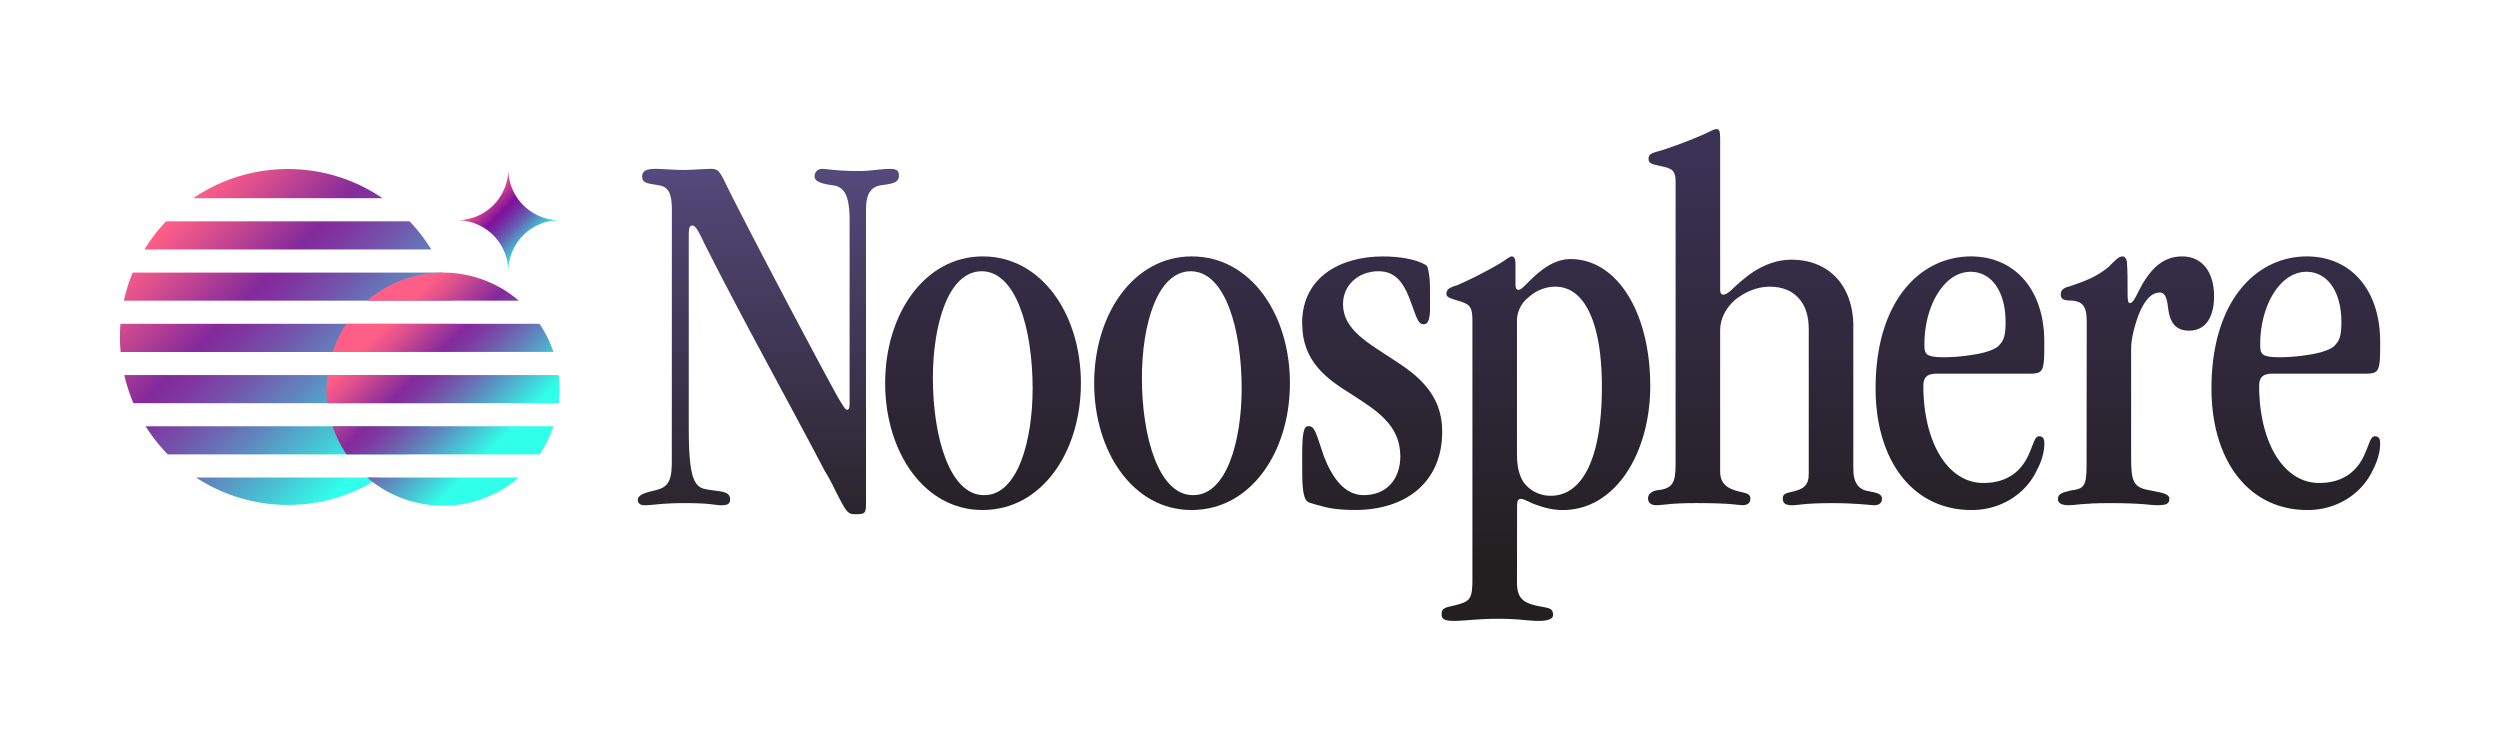<svg id="Layer_1" data-name="Layer 1" xmlns="http://www.w3.org/2000/svg" xmlns:xlink="http://www.w3.org/1999/xlink" viewBox="0 0 2000 600"><defs><style>.cls-1{fill:url(#linear-gradient);}.cls-2{fill:url(#linear-gradient-2);}.cls-3{fill:url(#linear-gradient-3);}.cls-4{fill:url(#linear-gradient-4);}.cls-5{fill:url(#linear-gradient-5);}.cls-6{fill:url(#linear-gradient-6);}.cls-7{fill:url(#linear-gradient-7);}.cls-8{fill:url(#linear-gradient-8);}.cls-9{fill:url(#linear-gradient-9);}.cls-10{fill:url(#linear-gradient-10);}.cls-11{fill:url(#linear-gradient-11);}.cls-12{fill:url(#linear-gradient-12);}.cls-13{fill:url(#linear-gradient-13);}.cls-14{fill:url(#linear-gradient-14);}.cls-15{fill:url(#linear-gradient-15);}.cls-16{fill:url(#linear-gradient-16);}.cls-17{fill:url(#linear-gradient-17);}.cls-18{fill:url(#linear-gradient-18);}.cls-19{fill:url(#linear-gradient-20);}.cls-20{fill:url(#linear-gradient-22);}.cls-21{fill:url(#linear-gradient-24);}.cls-22{fill:url(#linear-gradient-26);}</style><linearGradient id="linear-gradient" x1="614.74" y1="129.4" x2="614.74" y2="452.67" gradientUnits="userSpaceOnUse"><stop offset="0" stop-color="#554a7d"/><stop offset="1" stop-color="#231f20"/></linearGradient><linearGradient id="linear-gradient-2" x1="786.42" y1="129.4" x2="786.42" y2="452.67" gradientUnits="userSpaceOnUse"><stop offset="0" stop-color="#393254"/><stop offset="1" stop-color="#231f20"/></linearGradient><linearGradient id="linear-gradient-3" x1="953.63" y1="129.4" x2="953.63" y2="452.67" xlink:href="#linear-gradient-2"/><linearGradient id="linear-gradient-4" x1="1097.72" y1="129.4" x2="1097.72" y2="452.67" xlink:href="#linear-gradient-2"/><linearGradient id="linear-gradient-5" x1="1236.71" y1="129.4" x2="1236.71" y2="452.67" xlink:href="#linear-gradient-2"/><linearGradient id="linear-gradient-6" x1="1411.99" y1="129.4" x2="1411.99" y2="452.67" xlink:href="#linear-gradient-2"/><linearGradient id="linear-gradient-7" x1="1567.96" y1="129.4" x2="1567.96" y2="452.67" xlink:href="#linear-gradient-2"/><linearGradient id="linear-gradient-8" x1="1708.86" y1="129.4" x2="1708.86" y2="452.67" xlink:href="#linear-gradient-2"/><linearGradient id="linear-gradient-9" x1="1836.61" y1="129.4" x2="1836.61" y2="452.67" xlink:href="#linear-gradient-2"/><linearGradient id="linear-gradient-10" x1="386.15" y1="155.7" x2="427.14" y2="196.69" gradientUnits="userSpaceOnUse"><stop offset="0" stop-color="#ff5e87"/><stop offset="0.09" stop-color="#e34d8c"/><stop offset="0.28" stop-color="#9a2297"/><stop offset="0.35" stop-color="#7f119c"/><stop offset="0.41" stop-color="#7b1ca0"/><stop offset="0.52" stop-color="#713aa9"/><stop offset="0.66" stop-color="#616bb9"/><stop offset="0.82" stop-color="#4bafcf"/><stop offset="1" stop-color="#30ffe9"/></linearGradient><linearGradient id="linear-gradient-11" x1="80.35" y1="232.1" x2="255.53" y2="407.28" gradientUnits="userSpaceOnUse"><stop offset="0" stop-color="#ff5e87"/><stop offset="0.09" stop-color="#e3528c"/><stop offset="0.29" stop-color="#9a3498"/><stop offset="0.35" stop-color="#842a9c"/><stop offset="0.42" stop-color="#8035a0"/><stop offset="0.53" stop-color="#7453ab"/><stop offset="0.68" stop-color="#6084bd"/><stop offset="0.86" stop-color="#46c7d5"/><stop offset="1" stop-color="#30ffe9"/></linearGradient><linearGradient id="linear-gradient-12" x1="99.65" y1="212.79" x2="274.84" y2="387.97" xlink:href="#linear-gradient-11"/><linearGradient id="linear-gradient-13" x1="172.88" y1="139.56" x2="348.06" y2="314.75" xlink:href="#linear-gradient-11"/><linearGradient id="linear-gradient-14" x1="117.55" y1="194.89" x2="292.73" y2="370.07" xlink:href="#linear-gradient-11"/><linearGradient id="linear-gradient-15" x1="136.24" y1="176.2" x2="311.42" y2="351.39" xlink:href="#linear-gradient-11"/><linearGradient id="linear-gradient-16" x1="154.94" y1="157.5" x2="330.12" y2="332.69" xlink:href="#linear-gradient-11"/><linearGradient id="linear-gradient-17" x1="192.07" y1="120.37" x2="367.25" y2="295.55" xlink:href="#linear-gradient-11"/><linearGradient id="linear-gradient-18" x1="270.96" y1="298.59" x2="362.63" y2="390.25" xlink:href="#linear-gradient-11"/><linearGradient id="linear-gradient-20" x1="306.33" y1="263.22" x2="398" y2="354.88" xlink:href="#linear-gradient-11"/><linearGradient id="linear-gradient-22" x1="341.7" y1="227.85" x2="433.37" y2="319.51" xlink:href="#linear-gradient-11"/><linearGradient id="linear-gradient-24" x1="324.05" y1="245.5" x2="415.71" y2="337.17" xlink:href="#linear-gradient-11"/><linearGradient id="linear-gradient-26" x1="288.62" y1="280.93" x2="380.28" y2="372.59" xlink:href="#linear-gradient-11"/></defs><path class="cls-1" d="M537.5,168.22c0-13.16-2.55-18.68-10.19-19.95-9.76-1.7-13.58-1.7-13.58-7.22s6.36-5.94,10.61-5.94c6.37,0,14.85.85,22.07.85s16.55-.85,22.92-.85,7.21,3.82,14,17.4c16.56,33.11,64.94,125.21,86.16,163.83,6.37,11,7.22,11.46,8.07,11.46,1.69,0,2.12-1.7,2.12-5.09V176.28c0-20.8-4.67-26.74-13.16-28-9.34-1.27-14.85-3-14.85-7.22a5.8,5.8,0,0,1,5.94-5.94c4.67,0,11.46,1.7,29.28,1.7,9.77,0,17.83-1.7,25-1.7,5.52,0,7.22,1.28,7.22,5.52,0,5.52-5.09,6.37-14.86,7.64-8.48,1.7-11.46,7.64-11.46,20.37V400.38c0,10.18,0,11-8.48,11-6.37,0-7.22-1.7-16.56-20a164.66,164.66,0,0,0-8.06-14.85c-31.83-60.69-65.36-120.54-96.34-182.08-4.25-8.91-6.8-14-9.34-14-2.12,0-3,1.28-3,7.64V341.81c0,35.22,3,47.11,12.31,49.23,10.61,2.55,20.79.85,20.79,8.49,0,3.82-2.54,4.67-7.21,4.67-5.1,0-7.64-1.7-28.86-1.7-19.53,0-25.89,1.7-32.26,1.7-3.82,0-5.52-1.7-5.52-4.25,0-5.94,12.74-6.79,17.83-8.91,8.06-3,9.34-10.19,9.34-22.07Z"/><path class="cls-2" d="M785.78,408c-46.26,0-77.67-46.27-77.67-101.44s31.41-101.44,78.09-101.44c47.12,0,78.52,46.26,78.52,101.44S833.32,408,786.2,408Zm1.7-11.89c26.74,0,38.62-43.71,38.62-85.31,0-47.53-13.16-93.79-40.74-93.79-27.17,0-39.05,43.71-39.05,85.3,0,47.54,13.58,93.8,40.74,93.8Z"/><path class="cls-3" d="M953,408c-46.27,0-77.67-46.27-77.67-101.44s31.4-101.44,78.09-101.44c47.11,0,78.52,46.26,78.52,101.44S1000.53,408,953.42,408Zm1.69-11.89c26.74,0,38.63-43.71,38.63-85.31,0-47.53-13.16-93.79-40.75-93.79-27.16,0-39.05,43.71-39.05,85.3,0,47.54,13.59,93.8,40.75,93.8Z"/><path class="cls-4" d="M1041.69,258.62c0-37.77,31.83-53.48,64.51-53.48,13.16,0,26.32,2.12,34.38,6.79,1.7.85,2.13,3.82,3,10.19.43,3.82.43,8.91.43,15.7v11c-.43,7.21-1.7,10.61-5.09,10.61-5.1,0-6-7.22-11.89-22.07-4.67-11.46-11-20.37-24.19-20.37-16.55,0-28.44,11.45-28.44,26.31,0,20.37,20,31,39.9,44.14,20,12.73,39.47,28,39.47,57.72,0,41.59-30.13,62.82-69.6,62.82-12.74,0-21.23-1.28-28-3.4q-5.08-1.28-8.91-2.55c-2.55-1.27-4.24-3.39-5.09-12.73-.43-5.09-.43-12.73-.43-24.19,0-19.52,1.28-24.19,5.1-24.19,5.09,0,5.94,5.51,12.3,24.19,6.79,17.4,16.56,31,31.84,31,18.25,0,29.28-12.73,29.28-31,0-25.47-19.52-36.93-39-49.66-19.94-12.31-39.47-26.31-39.47-56.45Z"/><path class="cls-5" d="M1213.58,465.74c0,14,5.94,17,19.1,19.52,7.21,1.27,9.76,1.7,9.76,6.79,0,2.55-3,4.67-11.46,4.67-8.91,0-15.28-1.7-32.68-1.7-15.7,0-27.16,1.7-35.23,1.7-7.64,0-9.76-1.7-9.76-5.09,0-3,.43-5.1,6.37-6.37,16.13-3.82,18.25-4.24,18.25-22.07V257.35c0-11.46-1.7-13.59-9.34-16.13-8.49-2.55-11.46-3.4-11.46-5.94,0-3.82,2.12-5.1,8.92-7.22a337,337,0,0,0,34-17.4c5.52-3.4,7.64-5.52,9.34-5.52s3,1.27,3,5.94v16.56c0,3,.85,4.24,2.54,4.24,2.13,0,6-4.67,11.46-9.76,7.22-6.79,17.4-14.86,30.14-14.86,36.92,0,63.66,42.45,63.66,101.44,0,53.48-27.59,99.32-70,99.32-10.19,0-17.82-3-23.77-5.1-4.67-2.12-7.64-3.82-9.76-3.82-3,0-3,3-3,8.07Zm67.91-156.61c0-49.66-13.16-79.8-37.35-79.8a31.75,31.75,0,0,0-21.22,8.49,23.74,23.74,0,0,0-9.34,18.68v107c0,12.31,3,20.8,8.06,25.47a26.64,26.64,0,0,0,19.1,7.64c22.5,0,40.75-24.62,40.75-87Z"/><path class="cls-6" d="M1340.48,145.3c0-8.07-2.13-10.61-11.46-12.31-7.64-1.7-10.19-2.12-10.19-5.94,0-4.25,3-4.67,11.88-7.22,17.83-5.94,27.17-10.18,33.11-12.73,5.52-2.55,7.21-3.82,9.76-3.82,1.7,0,2.55,1.7,2.55,7.64v121q0,3.83,2.54,3.82c1.7,0,3.4-1.27,5.1-2.55,9.33-8.48,25.46-25.46,49.65-25.46,26.74,0,48,17.4,49.24,50.93V374.91c0,12.31,4.67,17,13.15,18.25,7.22,1.27,9.77,2.55,9.77,5.94,0,3.82-3,5.1-6.37,5.1-2.12,0-13.58-1.7-33.53-1.7-22.49,0-27.16,1.7-31.83,1.7-5.09,0-7.64-1.28-7.64-5.52,0-3.4,2.55-4.25,6.79-5.09,9.76-2.13,14-5.1,14-14.44V263.29c0-10.19-2.55-18.25-7.22-23.77q-8.28-10.19-24.19-10.19c-9.76,0-19.95,4.25-27.59,10.61-7.21,6.37-11.88,14.86-11.88,24.2V377c0,9.34,4.67,14,16.55,16.56,6.37,1.27,7.64,2.54,7.64,5.51,0,3.82-3,5.1-6.37,5.1s-7.64-1.7-36.92-1.7c-22.07,0-25.89,1.7-32.26,1.7-3.39,0-6.36-1.7-6.36-5.52,0-3.4,3-5.52,6.79-6.37,12.73-1.27,15.28-5.52,15.28-20.79Z"/><path class="cls-7" d="M1549.29,298.94c-7.64,0-10.61,3-10.61,9.76,0,43.72,18.67,77.67,48,77.67,19.52,0,31-9.76,36.92-24.19,3.4-7.64,4.25-13.16,7.64-13.16,2.55,0,4.25,1.27,4.25,5.94,0,6.37-2.13,14-6,21.22-8.48,18.25-28,31.84-52.2,31.84-48,0-76.82-40.75-76.82-97.2,0-70,35.65-105.68,76.4-105.68,33.95,0,58.57,25.47,58.57,68.33,0,23.77-.43,25.47-12.31,25.47Zm-9.76-23.34c0,8.06,1.27,10.18,16.13,10.18a141.63,141.63,0,0,0,20.79-1.7c12.73-1.69,21.22-5.09,23.34-8.48,3.4-3.4,4.67-8.07,4.67-17.83,0-25-11.46-40.32-28-40.32-21.64,0-36.92,28-36.92,57.72Z"/><path class="cls-8" d="M1669.39,257.35c0-14-4.24-17-15.28-17-3.39-.43-5.51-1.27-5.51-4.67,0-4.24,2.54-5.52,8.91-7.22,8.49-3,19.1-6.36,29.29-14.85,5.51-5.52,8.06-8.49,11.45-8.49,1.7,0,3.4,2.12,3.4,6.37.42,5.52.42,12.73.42,21.22,0,5.52,0,9.76,1.7,9.76,3.82,0,5.94-8.91,12.31-18.67,5.94-8.92,14.43-18.68,29.71-18.68,16.13,0,25.47,12.73,25.47,31.83,0,15.71-6,27.59-20,27.59-11.46,0-15.28-7.64-16.56-16.55-.84-6.79-1.69-14-6.79-14-7.64,0-13.15,8.07-17,17.83-3.82,10.18-6,19.95-6,27.16v87.43c0,18.68,1.7,23.77,15.28,25.89,11,2.12,15.28,3,15.28,6.79,0,4.25-3,5.1-10.18,5.1-4.67,0-10.61-1.7-37.78-1.7-21.64,0-27.58,1.7-32.25,1.7-5.52,0-8.92-1.28-8.92-5.1,0-4.24,3.82-5.09,10.62-6.79,10.18-1.27,12.3-3.39,12.3-19.95Z"/><path class="cls-9" d="M1817.93,298.94c-7.64,0-10.61,3-10.61,9.76,0,43.72,18.68,77.67,48,77.67,19.53,0,31-9.76,36.93-24.19,3.39-7.64,4.24-13.16,7.64-13.16,2.54,0,4.24,1.27,4.24,5.94,0,6.37-2.12,14-5.94,21.22-8.49,18.25-28,31.84-52.2,31.84-48,0-76.82-40.75-76.82-97.2,0-70,35.65-105.68,76.39-105.68,34,0,58.57,25.47,58.57,68.33,0,23.77-.42,25.47-12.31,25.47Zm-9.76-23.34c0,8.06,1.28,10.18,16.13,10.18a141.65,141.65,0,0,0,20.8-1.7c12.73-1.69,21.22-5.09,23.34-8.48,3.4-3.4,4.67-8.07,4.67-17.83,0-25-11.46-40.32-28-40.32-21.65,0-36.93,28-36.93,57.72Z"/><path class="cls-10" d="M365.65,176.19a41,41,0,0,0,41-41,41,41,0,0,0,41,41,41,41,0,0,0-41,41A41,41,0,0,0,365.65,176.19Z"/><path class="cls-11" d="M230.28,403.94A133.67,133.67,0,0,0,303.79,382h-147A133.7,133.7,0,0,0,230.28,403.94Z"/><path class="cls-12" d="M134.25,363.53H326.3A135.06,135.06,0,0,0,344.05,341H116.51A135,135,0,0,0,134.25,363.53Z"/><path class="cls-13" d="M327.69,177.08H132.86a135.59,135.59,0,0,0-17.29,22.48H345A135,135,0,0,0,327.69,177.08Z"/><path class="cls-14" d="M106.76,322.54h247a133.21,133.21,0,0,0,7.34-22.49H99.42A134.12,134.12,0,0,0,106.76,322.54Z"/><path class="cls-15" d="M364.2,259.06H96.36c-.27,3.47-.45,7-.45,10.52,0,4,.21,8,.56,12H364.09c.35-3.95.56-7.94.56-12C364.65,266,364.47,262.53,364.2,259.06Z"/><path class="cls-16" d="M354.4,218.07H106.15a133.32,133.32,0,0,0-7.06,22.49H361.47A133.35,133.35,0,0,0,354.4,218.07Z"/><path class="cls-17" d="M245.5,136.09a134.41,134.41,0,0,0-90.94,22.49H306A133.51,133.51,0,0,0,245.5,136.09Z"/><path class="cls-18" d="M354.41,404.52A92.86,92.86,0,0,0,415.09,382H293.72A92.86,92.86,0,0,0,354.41,404.52Z"/><path class="cls-18" d="M354.41,404.52A92.86,92.86,0,0,0,415.09,382H293.72A92.86,92.86,0,0,0,354.41,404.52Z"/><path class="cls-19" d="M261.18,311.29a94.91,94.91,0,0,0,.7,11.25H446.93a90.67,90.67,0,0,0,0-22.49h-185A94.74,94.74,0,0,0,261.18,311.29Z"/><path class="cls-19" d="M261.18,311.29a94.91,94.91,0,0,0,.7,11.25H446.93a90.67,90.67,0,0,0,0-22.49h-185A94.74,94.74,0,0,0,261.18,311.29Z"/><path class="cls-20" d="M293.72,240.56H415.09a93.12,93.12,0,0,0-121.37,0Z"/><path class="cls-20" d="M293.72,240.56H415.09a93.12,93.12,0,0,0-121.37,0Z"/><path class="cls-21" d="M266.06,281.55h176.7a93,93,0,0,0-11.13-22.49H277.18A93,93,0,0,0,266.06,281.55Z"/><path class="cls-21" d="M266.06,281.55h176.7a93,93,0,0,0-11.13-22.49H277.18A93,93,0,0,0,266.06,281.55Z"/><path class="cls-22" d="M277.18,363.53H431.63A93,93,0,0,0,442.76,341H266.06A93,93,0,0,0,277.18,363.53Z"/><path class="cls-22" d="M277.18,363.53H431.63A93,93,0,0,0,442.76,341H266.06A93,93,0,0,0,277.18,363.53Z"/></svg>